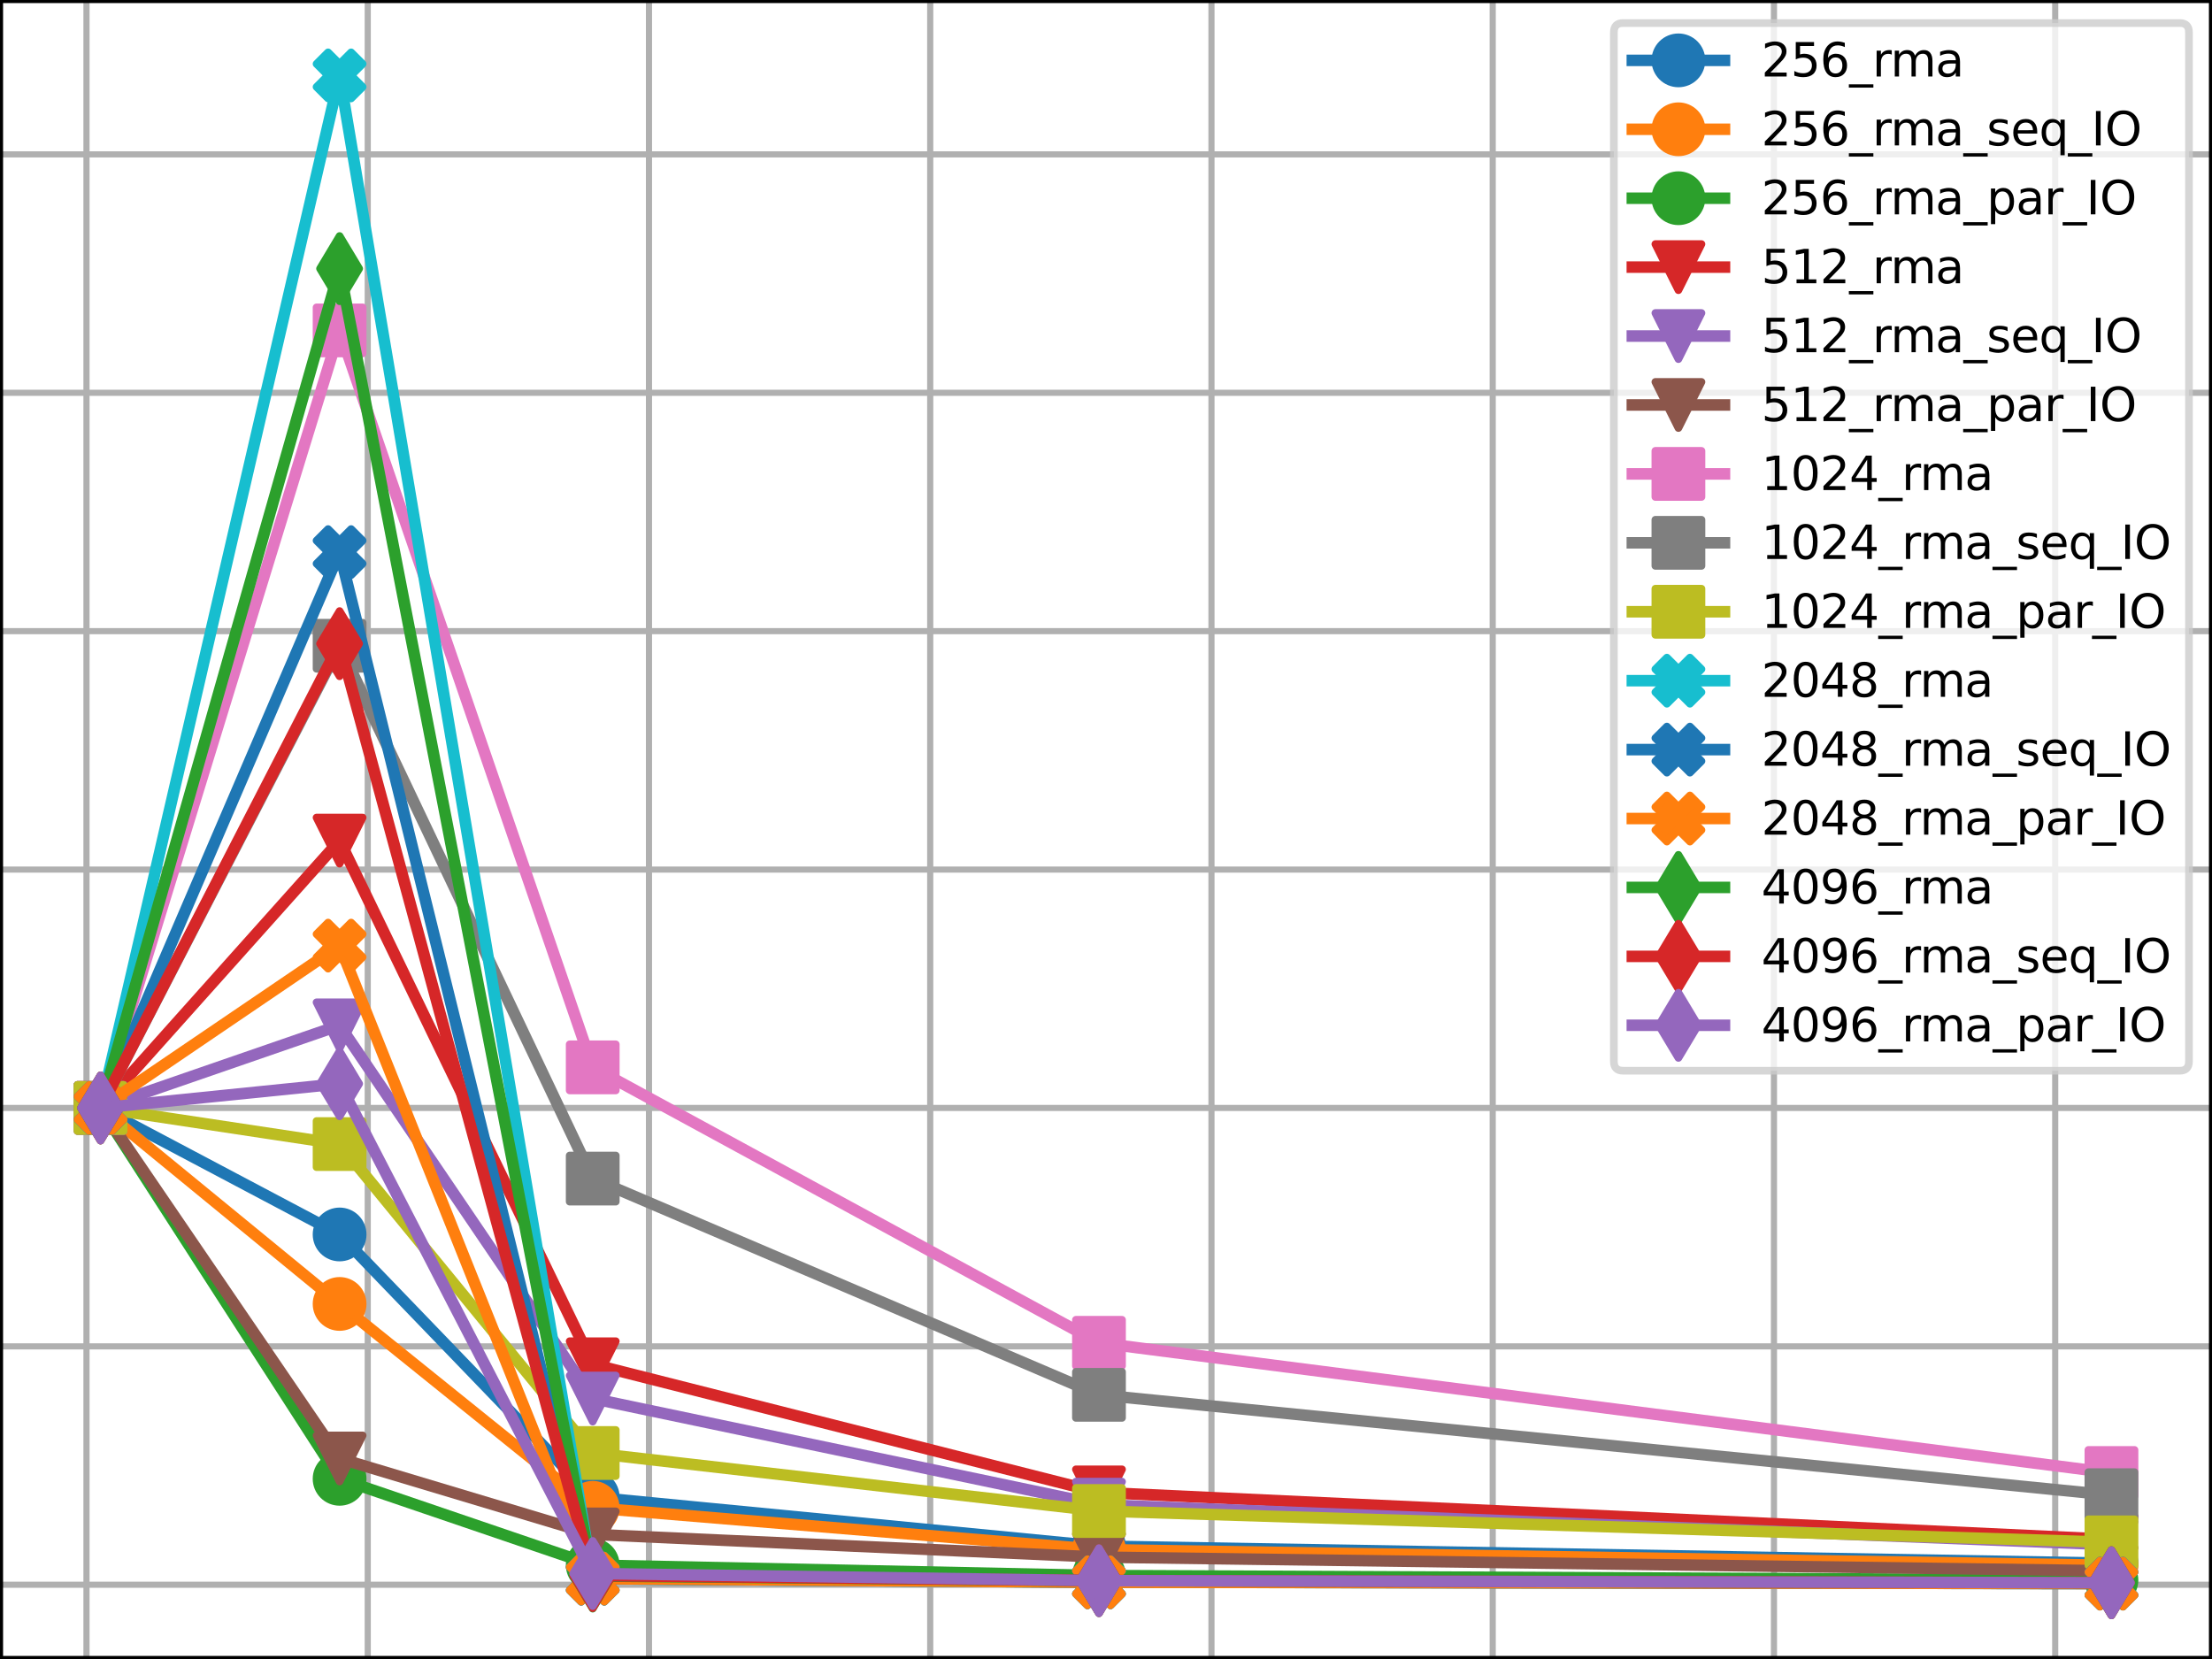<?xml version="1.0" encoding="utf-8" standalone="no"?>
<!DOCTYPE svg PUBLIC "-//W3C//DTD SVG 1.1//EN"
  "http://www.w3.org/Graphics/SVG/1.1/DTD/svg11.dtd">
<svg xmlns:xlink="http://www.w3.org/1999/xlink" width="288pt" height="216pt" viewBox="0 0 288 216" xmlns="http://www.w3.org/2000/svg" version="1.1">
 <defs>
  <style type="text/css">*{stroke-linejoin: round; stroke-linecap: butt}</style>
 </defs>
 <g id="figure_1">
  <g id="patch_1">
   <path d="M 0 216 
L 288 216 
L 288 0 
L 0 0 
z
" style="fill: #ffffff"/>
  </g>
  <g id="axes_1">
   <g id="patch_2">
    <path d="M 0 216 
L 288 216 
L 288 0 
L 0 0 
z
" style="fill: #ffffff"/>
   </g>
   <g id="matplotlib.axis_1">
    <g id="xtick_1">
     <g id="line2d_1">
      <path d="M 11.26 216 
L 11.26 0 
" clip-path="url(#p5929227401)" style="fill: none; stroke: #b0b0b0; stroke-width: 0.8; stroke-linecap: square"/>
     </g>
     <g id="line2d_2">
      <defs>
       <path id="md9689a1e54" d="M 0 0 
L 0 3.5 
" style="stroke: #000000; stroke-width: 0.8"/>
      </defs>
      <g>
       <use xlink:href="#md9689a1e54" x="11.26" y="216" style="stroke: #000000; stroke-width: 0.8"/>
      </g>
     </g>
     <g id="text_1">
      <!-- 0 -->
      <g transform="translate(8.079 230.598)scale(0.1 -0.1)">
       <defs>
        <path id="DejaVuSans-30" d="M 2034 4250 
Q 1547 4250 1301 3770 
Q 1056 3291 1056 2328 
Q 1056 1369 1301 889 
Q 1547 409 2034 409 
Q 2525 409 2770 889 
Q 3016 1369 3016 2328 
Q 3016 3291 2770 3770 
Q 2525 4250 2034 4250 
z
M 2034 4750 
Q 2819 4750 3233 4129 
Q 3647 3509 3647 2328 
Q 3647 1150 3233 529 
Q 2819 -91 2034 -91 
Q 1250 -91 836 529 
Q 422 1150 422 2328 
Q 422 3509 836 4129 
Q 1250 4750 2034 4750 
z
" transform="scale(0.016)"/>
       </defs>
       <use xlink:href="#DejaVuSans-30"/>
      </g>
     </g>
    </g>
    <g id="xtick_2">
     <g id="line2d_3">
      <path d="M 47.878 216 
L 47.878 0 
" clip-path="url(#p5929227401)" style="fill: none; stroke: #b0b0b0; stroke-width: 0.8; stroke-linecap: square"/>
     </g>
     <g id="line2d_4">
      <g>
       <use xlink:href="#md9689a1e54" x="47.878" y="216" style="stroke: #000000; stroke-width: 0.8"/>
      </g>
     </g>
     <g id="text_2">
      <!-- 20 -->
      <g transform="translate(41.515 230.598)scale(0.1 -0.1)">
       <defs>
        <path id="DejaVuSans-32" d="M 1228 531 
L 3431 531 
L 3431 0 
L 469 0 
L 469 531 
Q 828 903 1448 1529 
Q 2069 2156 2228 2338 
Q 2531 2678 2651 2914 
Q 2772 3150 2772 3378 
Q 2772 3750 2511 3984 
Q 2250 4219 1831 4219 
Q 1534 4219 1204 4116 
Q 875 4013 500 3803 
L 500 4441 
Q 881 4594 1212 4672 
Q 1544 4750 1819 4750 
Q 2544 4750 2975 4387 
Q 3406 4025 3406 3419 
Q 3406 3131 3298 2873 
Q 3191 2616 2906 2266 
Q 2828 2175 2409 1742 
Q 1991 1309 1228 531 
z
" transform="scale(0.016)"/>
       </defs>
       <use xlink:href="#DejaVuSans-32"/>
       <use xlink:href="#DejaVuSans-30" x="63.623"/>
      </g>
     </g>
    </g>
    <g id="xtick_3">
     <g id="line2d_5">
      <path d="M 84.496 216 
L 84.496 0 
" clip-path="url(#p5929227401)" style="fill: none; stroke: #b0b0b0; stroke-width: 0.8; stroke-linecap: square"/>
     </g>
     <g id="line2d_6">
      <g>
       <use xlink:href="#md9689a1e54" x="84.496" y="216" style="stroke: #000000; stroke-width: 0.8"/>
      </g>
     </g>
     <g id="text_3">
      <!-- 40 -->
      <g transform="translate(78.133 230.598)scale(0.1 -0.1)">
       <defs>
        <path id="DejaVuSans-34" d="M 2419 4116 
L 825 1625 
L 2419 1625 
L 2419 4116 
z
M 2253 4666 
L 3047 4666 
L 3047 1625 
L 3713 1625 
L 3713 1100 
L 3047 1100 
L 3047 0 
L 2419 0 
L 2419 1100 
L 313 1100 
L 313 1709 
L 2253 4666 
z
" transform="scale(0.016)"/>
       </defs>
       <use xlink:href="#DejaVuSans-34"/>
       <use xlink:href="#DejaVuSans-30" x="63.623"/>
      </g>
     </g>
    </g>
    <g id="xtick_4">
     <g id="line2d_7">
      <path d="M 121.114 216 
L 121.114 0 
" clip-path="url(#p5929227401)" style="fill: none; stroke: #b0b0b0; stroke-width: 0.8; stroke-linecap: square"/>
     </g>
     <g id="line2d_8">
      <g>
       <use xlink:href="#md9689a1e54" x="121.114" y="216" style="stroke: #000000; stroke-width: 0.8"/>
      </g>
     </g>
     <g id="text_4">
      <!-- 60 -->
      <g transform="translate(114.751 230.598)scale(0.1 -0.1)">
       <defs>
        <path id="DejaVuSans-36" d="M 2113 2584 
Q 1688 2584 1439 2293 
Q 1191 2003 1191 1497 
Q 1191 994 1439 701 
Q 1688 409 2113 409 
Q 2538 409 2786 701 
Q 3034 994 3034 1497 
Q 3034 2003 2786 2293 
Q 2538 2584 2113 2584 
z
M 3366 4563 
L 3366 3988 
Q 3128 4100 2886 4159 
Q 2644 4219 2406 4219 
Q 1781 4219 1451 3797 
Q 1122 3375 1075 2522 
Q 1259 2794 1537 2939 
Q 1816 3084 2150 3084 
Q 2853 3084 3261 2657 
Q 3669 2231 3669 1497 
Q 3669 778 3244 343 
Q 2819 -91 2113 -91 
Q 1303 -91 875 529 
Q 447 1150 447 2328 
Q 447 3434 972 4092 
Q 1497 4750 2381 4750 
Q 2619 4750 2861 4703 
Q 3103 4656 3366 4563 
z
" transform="scale(0.016)"/>
       </defs>
       <use xlink:href="#DejaVuSans-36"/>
       <use xlink:href="#DejaVuSans-30" x="63.623"/>
      </g>
     </g>
    </g>
    <g id="xtick_5">
     <g id="line2d_9">
      <path d="M 157.732 216 
L 157.732 0 
" clip-path="url(#p5929227401)" style="fill: none; stroke: #b0b0b0; stroke-width: 0.8; stroke-linecap: square"/>
     </g>
     <g id="line2d_10">
      <g>
       <use xlink:href="#md9689a1e54" x="157.732" y="216" style="stroke: #000000; stroke-width: 0.8"/>
      </g>
     </g>
     <g id="text_5">
      <!-- 80 -->
      <g transform="translate(151.369 230.598)scale(0.1 -0.1)">
       <defs>
        <path id="DejaVuSans-38" d="M 2034 2216 
Q 1584 2216 1326 1975 
Q 1069 1734 1069 1313 
Q 1069 891 1326 650 
Q 1584 409 2034 409 
Q 2484 409 2743 651 
Q 3003 894 3003 1313 
Q 3003 1734 2745 1975 
Q 2488 2216 2034 2216 
z
M 1403 2484 
Q 997 2584 770 2862 
Q 544 3141 544 3541 
Q 544 4100 942 4425 
Q 1341 4750 2034 4750 
Q 2731 4750 3128 4425 
Q 3525 4100 3525 3541 
Q 3525 3141 3298 2862 
Q 3072 2584 2669 2484 
Q 3125 2378 3379 2068 
Q 3634 1759 3634 1313 
Q 3634 634 3220 271 
Q 2806 -91 2034 -91 
Q 1263 -91 848 271 
Q 434 634 434 1313 
Q 434 1759 690 2068 
Q 947 2378 1403 2484 
z
M 1172 3481 
Q 1172 3119 1398 2916 
Q 1625 2713 2034 2713 
Q 2441 2713 2670 2916 
Q 2900 3119 2900 3481 
Q 2900 3844 2670 4047 
Q 2441 4250 2034 4250 
Q 1625 4250 1398 4047 
Q 1172 3844 1172 3481 
z
" transform="scale(0.016)"/>
       </defs>
       <use xlink:href="#DejaVuSans-38"/>
       <use xlink:href="#DejaVuSans-30" x="63.623"/>
      </g>
     </g>
    </g>
    <g id="xtick_6">
     <g id="line2d_11">
      <path d="M 194.35 216 
L 194.35 0 
" clip-path="url(#p5929227401)" style="fill: none; stroke: #b0b0b0; stroke-width: 0.8; stroke-linecap: square"/>
     </g>
     <g id="line2d_12">
      <g>
       <use xlink:href="#md9689a1e54" x="194.35" y="216" style="stroke: #000000; stroke-width: 0.8"/>
      </g>
     </g>
     <g id="text_6">
      <!-- 100 -->
      <g transform="translate(184.806 230.598)scale(0.1 -0.1)">
       <defs>
        <path id="DejaVuSans-31" d="M 794 531 
L 1825 531 
L 1825 4091 
L 703 3866 
L 703 4441 
L 1819 4666 
L 2450 4666 
L 2450 531 
L 3481 531 
L 3481 0 
L 794 0 
L 794 531 
z
" transform="scale(0.016)"/>
       </defs>
       <use xlink:href="#DejaVuSans-31"/>
       <use xlink:href="#DejaVuSans-30" x="63.623"/>
       <use xlink:href="#DejaVuSans-30" x="127.246"/>
      </g>
     </g>
    </g>
    <g id="xtick_7">
     <g id="line2d_13">
      <path d="M 230.968 216 
L 230.968 0 
" clip-path="url(#p5929227401)" style="fill: none; stroke: #b0b0b0; stroke-width: 0.8; stroke-linecap: square"/>
     </g>
     <g id="line2d_14">
      <g>
       <use xlink:href="#md9689a1e54" x="230.968" y="216" style="stroke: #000000; stroke-width: 0.8"/>
      </g>
     </g>
     <g id="text_7">
      <!-- 120 -->
      <g transform="translate(221.424 230.598)scale(0.1 -0.1)">
       <use xlink:href="#DejaVuSans-31"/>
       <use xlink:href="#DejaVuSans-32" x="63.623"/>
       <use xlink:href="#DejaVuSans-30" x="127.246"/>
      </g>
     </g>
    </g>
    <g id="xtick_8">
     <g id="line2d_15">
      <path d="M 267.586 216 
L 267.586 0 
" clip-path="url(#p5929227401)" style="fill: none; stroke: #b0b0b0; stroke-width: 0.8; stroke-linecap: square"/>
     </g>
     <g id="line2d_16">
      <g>
       <use xlink:href="#md9689a1e54" x="267.586" y="216" style="stroke: #000000; stroke-width: 0.8"/>
      </g>
     </g>
     <g id="text_8">
      <!-- 140 -->
      <g transform="translate(258.042 230.598)scale(0.1 -0.1)">
       <use xlink:href="#DejaVuSans-31"/>
       <use xlink:href="#DejaVuSans-34" x="63.623"/>
       <use xlink:href="#DejaVuSans-30" x="127.246"/>
      </g>
     </g>
    </g>
    <g id="text_9">
     <!-- Number of cores -->
     <g transform="translate(102.484 244.277)scale(0.1 -0.1)">
      <defs>
       <path id="DejaVuSans-4e" d="M 628 4666 
L 1478 4666 
L 3547 763 
L 3547 4666 
L 4159 4666 
L 4159 0 
L 3309 0 
L 1241 3903 
L 1241 0 
L 628 0 
L 628 4666 
z
" transform="scale(0.016)"/>
       <path id="DejaVuSans-75" d="M 544 1381 
L 544 3500 
L 1119 3500 
L 1119 1403 
Q 1119 906 1312 657 
Q 1506 409 1894 409 
Q 2359 409 2629 706 
Q 2900 1003 2900 1516 
L 2900 3500 
L 3475 3500 
L 3475 0 
L 2900 0 
L 2900 538 
Q 2691 219 2414 64 
Q 2138 -91 1772 -91 
Q 1169 -91 856 284 
Q 544 659 544 1381 
z
M 1991 3584 
L 1991 3584 
z
" transform="scale(0.016)"/>
       <path id="DejaVuSans-6d" d="M 3328 2828 
Q 3544 3216 3844 3400 
Q 4144 3584 4550 3584 
Q 5097 3584 5394 3201 
Q 5691 2819 5691 2113 
L 5691 0 
L 5113 0 
L 5113 2094 
Q 5113 2597 4934 2840 
Q 4756 3084 4391 3084 
Q 3944 3084 3684 2787 
Q 3425 2491 3425 1978 
L 3425 0 
L 2847 0 
L 2847 2094 
Q 2847 2600 2669 2842 
Q 2491 3084 2119 3084 
Q 1678 3084 1418 2786 
Q 1159 2488 1159 1978 
L 1159 0 
L 581 0 
L 581 3500 
L 1159 3500 
L 1159 2956 
Q 1356 3278 1631 3431 
Q 1906 3584 2284 3584 
Q 2666 3584 2933 3390 
Q 3200 3197 3328 2828 
z
" transform="scale(0.016)"/>
       <path id="DejaVuSans-62" d="M 3116 1747 
Q 3116 2381 2855 2742 
Q 2594 3103 2138 3103 
Q 1681 3103 1420 2742 
Q 1159 2381 1159 1747 
Q 1159 1113 1420 752 
Q 1681 391 2138 391 
Q 2594 391 2855 752 
Q 3116 1113 3116 1747 
z
M 1159 2969 
Q 1341 3281 1617 3432 
Q 1894 3584 2278 3584 
Q 2916 3584 3314 3078 
Q 3713 2572 3713 1747 
Q 3713 922 3314 415 
Q 2916 -91 2278 -91 
Q 1894 -91 1617 61 
Q 1341 213 1159 525 
L 1159 0 
L 581 0 
L 581 4863 
L 1159 4863 
L 1159 2969 
z
" transform="scale(0.016)"/>
       <path id="DejaVuSans-65" d="M 3597 1894 
L 3597 1613 
L 953 1613 
Q 991 1019 1311 708 
Q 1631 397 2203 397 
Q 2534 397 2845 478 
Q 3156 559 3463 722 
L 3463 178 
Q 3153 47 2828 -22 
Q 2503 -91 2169 -91 
Q 1331 -91 842 396 
Q 353 884 353 1716 
Q 353 2575 817 3079 
Q 1281 3584 2069 3584 
Q 2775 3584 3186 3129 
Q 3597 2675 3597 1894 
z
M 3022 2063 
Q 3016 2534 2758 2815 
Q 2500 3097 2075 3097 
Q 1594 3097 1305 2825 
Q 1016 2553 972 2059 
L 3022 2063 
z
" transform="scale(0.016)"/>
       <path id="DejaVuSans-72" d="M 2631 2963 
Q 2534 3019 2420 3045 
Q 2306 3072 2169 3072 
Q 1681 3072 1420 2755 
Q 1159 2438 1159 1844 
L 1159 0 
L 581 0 
L 581 3500 
L 1159 3500 
L 1159 2956 
Q 1341 3275 1631 3429 
Q 1922 3584 2338 3584 
Q 2397 3584 2469 3576 
Q 2541 3569 2628 3553 
L 2631 2963 
z
" transform="scale(0.016)"/>
       <path id="DejaVuSans-20" transform="scale(0.016)"/>
       <path id="DejaVuSans-6f" d="M 1959 3097 
Q 1497 3097 1228 2736 
Q 959 2375 959 1747 
Q 959 1119 1226 758 
Q 1494 397 1959 397 
Q 2419 397 2687 759 
Q 2956 1122 2956 1747 
Q 2956 2369 2687 2733 
Q 2419 3097 1959 3097 
z
M 1959 3584 
Q 2709 3584 3137 3096 
Q 3566 2609 3566 1747 
Q 3566 888 3137 398 
Q 2709 -91 1959 -91 
Q 1206 -91 779 398 
Q 353 888 353 1747 
Q 353 2609 779 3096 
Q 1206 3584 1959 3584 
z
" transform="scale(0.016)"/>
       <path id="DejaVuSans-66" d="M 2375 4863 
L 2375 4384 
L 1825 4384 
Q 1516 4384 1395 4259 
Q 1275 4134 1275 3809 
L 1275 3500 
L 2222 3500 
L 2222 3053 
L 1275 3053 
L 1275 0 
L 697 0 
L 697 3053 
L 147 3053 
L 147 3500 
L 697 3500 
L 697 3744 
Q 697 4328 969 4595 
Q 1241 4863 1831 4863 
L 2375 4863 
z
" transform="scale(0.016)"/>
       <path id="DejaVuSans-63" d="M 3122 3366 
L 3122 2828 
Q 2878 2963 2633 3030 
Q 2388 3097 2138 3097 
Q 1578 3097 1268 2742 
Q 959 2388 959 1747 
Q 959 1106 1268 751 
Q 1578 397 2138 397 
Q 2388 397 2633 464 
Q 2878 531 3122 666 
L 3122 134 
Q 2881 22 2623 -34 
Q 2366 -91 2075 -91 
Q 1284 -91 818 406 
Q 353 903 353 1747 
Q 353 2603 823 3093 
Q 1294 3584 2113 3584 
Q 2378 3584 2631 3529 
Q 2884 3475 3122 3366 
z
" transform="scale(0.016)"/>
       <path id="DejaVuSans-73" d="M 2834 3397 
L 2834 2853 
Q 2591 2978 2328 3040 
Q 2066 3103 1784 3103 
Q 1356 3103 1142 2972 
Q 928 2841 928 2578 
Q 928 2378 1081 2264 
Q 1234 2150 1697 2047 
L 1894 2003 
Q 2506 1872 2764 1633 
Q 3022 1394 3022 966 
Q 3022 478 2636 193 
Q 2250 -91 1575 -91 
Q 1294 -91 989 -36 
Q 684 19 347 128 
L 347 722 
Q 666 556 975 473 
Q 1284 391 1588 391 
Q 1994 391 2212 530 
Q 2431 669 2431 922 
Q 2431 1156 2273 1281 
Q 2116 1406 1581 1522 
L 1381 1569 
Q 847 1681 609 1914 
Q 372 2147 372 2553 
Q 372 3047 722 3315 
Q 1072 3584 1716 3584 
Q 2034 3584 2315 3537 
Q 2597 3491 2834 3397 
z
" transform="scale(0.016)"/>
      </defs>
      <use xlink:href="#DejaVuSans-4e"/>
      <use xlink:href="#DejaVuSans-75" x="74.805"/>
      <use xlink:href="#DejaVuSans-6d" x="138.184"/>
      <use xlink:href="#DejaVuSans-62" x="235.596"/>
      <use xlink:href="#DejaVuSans-65" x="299.072"/>
      <use xlink:href="#DejaVuSans-72" x="360.596"/>
      <use xlink:href="#DejaVuSans-20" x="401.709"/>
      <use xlink:href="#DejaVuSans-6f" x="433.496"/>
      <use xlink:href="#DejaVuSans-66" x="494.678"/>
      <use xlink:href="#DejaVuSans-20" x="529.883"/>
      <use xlink:href="#DejaVuSans-63" x="561.67"/>
      <use xlink:href="#DejaVuSans-6f" x="616.65"/>
      <use xlink:href="#DejaVuSans-72" x="677.832"/>
      <use xlink:href="#DejaVuSans-65" x="716.695"/>
      <use xlink:href="#DejaVuSans-73" x="778.219"/>
     </g>
    </g>
   </g>
   <g id="matplotlib.axis_2">
    <g id="ytick_1">
     <g id="line2d_17">
      <path d="M 0 206.334 
L 288 206.334 
" clip-path="url(#p5929227401)" style="fill: none; stroke: #b0b0b0; stroke-width: 0.8; stroke-linecap: square"/>
     </g>
     <g id="line2d_18">
      <defs>
       <path id="mf91333229d" d="M 0 0 
L -3.5 0 
" style="stroke: #000000; stroke-width: 0.8"/>
      </defs>
      <g>
       <use xlink:href="#mf91333229d" x="0" y="206.334" style="stroke: #000000; stroke-width: 0.8"/>
      </g>
     </g>
     <g id="text_10">
      <!-- 0 -->
      <g transform="translate(-13.363 210.133)scale(0.1 -0.1)">
       <use xlink:href="#DejaVuSans-30"/>
      </g>
     </g>
    </g>
    <g id="ytick_2">
     <g id="line2d_19">
      <path d="M 0 175.295 
L 288 175.295 
" clip-path="url(#p5929227401)" style="fill: none; stroke: #b0b0b0; stroke-width: 0.8; stroke-linecap: square"/>
     </g>
     <g id="line2d_20">
      <g>
       <use xlink:href="#mf91333229d" x="0" y="175.295" style="stroke: #000000; stroke-width: 0.8"/>
      </g>
     </g>
     <g id="text_11">
      <!-- 50 -->
      <g transform="translate(-19.725 179.094)scale(0.1 -0.1)">
       <defs>
        <path id="DejaVuSans-35" d="M 691 4666 
L 3169 4666 
L 3169 4134 
L 1269 4134 
L 1269 2991 
Q 1406 3038 1543 3061 
Q 1681 3084 1819 3084 
Q 2600 3084 3056 2656 
Q 3513 2228 3513 1497 
Q 3513 744 3044 326 
Q 2575 -91 1722 -91 
Q 1428 -91 1123 -41 
Q 819 9 494 109 
L 494 744 
Q 775 591 1075 516 
Q 1375 441 1709 441 
Q 2250 441 2565 725 
Q 2881 1009 2881 1497 
Q 2881 1984 2565 2268 
Q 2250 2553 1709 2553 
Q 1456 2553 1204 2497 
Q 953 2441 691 2322 
L 691 4666 
z
" transform="scale(0.016)"/>
       </defs>
       <use xlink:href="#DejaVuSans-35"/>
       <use xlink:href="#DejaVuSans-30" x="63.623"/>
      </g>
     </g>
    </g>
    <g id="ytick_3">
     <g id="line2d_21">
      <path d="M 0 144.256 
L 288 144.256 
" clip-path="url(#p5929227401)" style="fill: none; stroke: #b0b0b0; stroke-width: 0.8; stroke-linecap: square"/>
     </g>
     <g id="line2d_22">
      <g>
       <use xlink:href="#mf91333229d" x="0" y="144.256" style="stroke: #000000; stroke-width: 0.8"/>
      </g>
     </g>
     <g id="text_12">
      <!-- 100 -->
      <g transform="translate(-26.087 148.055)scale(0.1 -0.1)">
       <use xlink:href="#DejaVuSans-31"/>
       <use xlink:href="#DejaVuSans-30" x="63.623"/>
       <use xlink:href="#DejaVuSans-30" x="127.246"/>
      </g>
     </g>
    </g>
    <g id="ytick_4">
     <g id="line2d_23">
      <path d="M 0 113.217 
L 288 113.217 
" clip-path="url(#p5929227401)" style="fill: none; stroke: #b0b0b0; stroke-width: 0.8; stroke-linecap: square"/>
     </g>
     <g id="line2d_24">
      <g>
       <use xlink:href="#mf91333229d" x="0" y="113.217" style="stroke: #000000; stroke-width: 0.8"/>
      </g>
     </g>
     <g id="text_13">
      <!-- 150 -->
      <g transform="translate(-26.087 117.017)scale(0.1 -0.1)">
       <use xlink:href="#DejaVuSans-31"/>
       <use xlink:href="#DejaVuSans-35" x="63.623"/>
       <use xlink:href="#DejaVuSans-30" x="127.246"/>
      </g>
     </g>
    </g>
    <g id="ytick_5">
     <g id="line2d_25">
      <path d="M 0 82.179 
L 288 82.179 
" clip-path="url(#p5929227401)" style="fill: none; stroke: #b0b0b0; stroke-width: 0.8; stroke-linecap: square"/>
     </g>
     <g id="line2d_26">
      <g>
       <use xlink:href="#mf91333229d" x="0" y="82.179" style="stroke: #000000; stroke-width: 0.8"/>
      </g>
     </g>
     <g id="text_14">
      <!-- 200 -->
      <g transform="translate(-26.087 85.978)scale(0.1 -0.1)">
       <use xlink:href="#DejaVuSans-32"/>
       <use xlink:href="#DejaVuSans-30" x="63.623"/>
       <use xlink:href="#DejaVuSans-30" x="127.246"/>
      </g>
     </g>
    </g>
    <g id="ytick_6">
     <g id="line2d_27">
      <path d="M 0 51.14 
L 288 51.14 
" clip-path="url(#p5929227401)" style="fill: none; stroke: #b0b0b0; stroke-width: 0.8; stroke-linecap: square"/>
     </g>
     <g id="line2d_28">
      <g>
       <use xlink:href="#mf91333229d" x="0" y="51.14" style="stroke: #000000; stroke-width: 0.8"/>
      </g>
     </g>
     <g id="text_15">
      <!-- 250 -->
      <g transform="translate(-26.087 54.939)scale(0.1 -0.1)">
       <use xlink:href="#DejaVuSans-32"/>
       <use xlink:href="#DejaVuSans-35" x="63.623"/>
       <use xlink:href="#DejaVuSans-30" x="127.246"/>
      </g>
     </g>
    </g>
    <g id="ytick_7">
     <g id="line2d_29">
      <path d="M 0 20.101 
L 288 20.101 
" clip-path="url(#p5929227401)" style="fill: none; stroke: #b0b0b0; stroke-width: 0.8; stroke-linecap: square"/>
     </g>
     <g id="line2d_30">
      <g>
       <use xlink:href="#mf91333229d" x="0" y="20.101" style="stroke: #000000; stroke-width: 0.8"/>
      </g>
     </g>
     <g id="text_16">
      <!-- 300 -->
      <g transform="translate(-26.087 23.9)scale(0.1 -0.1)">
       <defs>
        <path id="DejaVuSans-33" d="M 2597 2516 
Q 3050 2419 3304 2112 
Q 3559 1806 3559 1356 
Q 3559 666 3084 287 
Q 2609 -91 1734 -91 
Q 1441 -91 1130 -33 
Q 819 25 488 141 
L 488 750 
Q 750 597 1062 519 
Q 1375 441 1716 441 
Q 2309 441 2620 675 
Q 2931 909 2931 1356 
Q 2931 1769 2642 2001 
Q 2353 2234 1838 2234 
L 1294 2234 
L 1294 2753 
L 1863 2753 
Q 2328 2753 2575 2939 
Q 2822 3125 2822 3475 
Q 2822 3834 2567 4026 
Q 2313 4219 1838 4219 
Q 1578 4219 1281 4162 
Q 984 4106 628 3988 
L 628 4550 
Q 988 4650 1302 4700 
Q 1616 4750 1894 4750 
Q 2613 4750 3031 4423 
Q 3450 4097 3450 3541 
Q 3450 3153 3228 2886 
Q 3006 2619 2597 2516 
z
" transform="scale(0.016)"/>
       </defs>
       <use xlink:href="#DejaVuSans-33"/>
       <use xlink:href="#DejaVuSans-30" x="63.623"/>
       <use xlink:href="#DejaVuSans-30" x="127.246"/>
      </g>
     </g>
    </g>
    <g id="text_17">
     <!-- Efficiency [%] -->
     <g transform="translate(-32.167 142.402)rotate(-90)scale(0.1 -0.1)">
      <defs>
       <path id="DejaVuSans-45" d="M 628 4666 
L 3578 4666 
L 3578 4134 
L 1259 4134 
L 1259 2753 
L 3481 2753 
L 3481 2222 
L 1259 2222 
L 1259 531 
L 3634 531 
L 3634 0 
L 628 0 
L 628 4666 
z
" transform="scale(0.016)"/>
       <path id="DejaVuSans-69" d="M 603 3500 
L 1178 3500 
L 1178 0 
L 603 0 
L 603 3500 
z
M 603 4863 
L 1178 4863 
L 1178 4134 
L 603 4134 
L 603 4863 
z
" transform="scale(0.016)"/>
       <path id="DejaVuSans-6e" d="M 3513 2113 
L 3513 0 
L 2938 0 
L 2938 2094 
Q 2938 2591 2744 2837 
Q 2550 3084 2163 3084 
Q 1697 3084 1428 2787 
Q 1159 2491 1159 1978 
L 1159 0 
L 581 0 
L 581 3500 
L 1159 3500 
L 1159 2956 
Q 1366 3272 1645 3428 
Q 1925 3584 2291 3584 
Q 2894 3584 3203 3211 
Q 3513 2838 3513 2113 
z
" transform="scale(0.016)"/>
       <path id="DejaVuSans-79" d="M 2059 -325 
Q 1816 -950 1584 -1140 
Q 1353 -1331 966 -1331 
L 506 -1331 
L 506 -850 
L 844 -850 
Q 1081 -850 1212 -737 
Q 1344 -625 1503 -206 
L 1606 56 
L 191 3500 
L 800 3500 
L 1894 763 
L 2988 3500 
L 3597 3500 
L 2059 -325 
z
" transform="scale(0.016)"/>
       <path id="DejaVuSans-5b" d="M 550 4863 
L 1875 4863 
L 1875 4416 
L 1125 4416 
L 1125 -397 
L 1875 -397 
L 1875 -844 
L 550 -844 
L 550 4863 
z
" transform="scale(0.016)"/>
       <path id="DejaVuSans-25" d="M 4653 2053 
Q 4381 2053 4226 1822 
Q 4072 1591 4072 1178 
Q 4072 772 4226 539 
Q 4381 306 4653 306 
Q 4919 306 5073 539 
Q 5228 772 5228 1178 
Q 5228 1588 5073 1820 
Q 4919 2053 4653 2053 
z
M 4653 2450 
Q 5147 2450 5437 2106 
Q 5728 1763 5728 1178 
Q 5728 594 5436 251 
Q 5144 -91 4653 -91 
Q 4153 -91 3862 251 
Q 3572 594 3572 1178 
Q 3572 1766 3864 2108 
Q 4156 2450 4653 2450 
z
M 1428 4353 
Q 1159 4353 1004 4120 
Q 850 3888 850 3481 
Q 850 3069 1003 2837 
Q 1156 2606 1428 2606 
Q 1700 2606 1854 2837 
Q 2009 3069 2009 3481 
Q 2009 3884 1853 4118 
Q 1697 4353 1428 4353 
z
M 4250 4750 
L 4750 4750 
L 1831 -91 
L 1331 -91 
L 4250 4750 
z
M 1428 4750 
Q 1922 4750 2215 4408 
Q 2509 4066 2509 3481 
Q 2509 2891 2217 2550 
Q 1925 2209 1428 2209 
Q 931 2209 642 2551 
Q 353 2894 353 3481 
Q 353 4063 643 4406 
Q 934 4750 1428 4750 
z
" transform="scale(0.016)"/>
       <path id="DejaVuSans-5d" d="M 1947 4863 
L 1947 -844 
L 622 -844 
L 622 -397 
L 1369 -397 
L 1369 4416 
L 622 4416 
L 622 4863 
L 1947 4863 
z
" transform="scale(0.016)"/>
      </defs>
      <use xlink:href="#DejaVuSans-45"/>
      <use xlink:href="#DejaVuSans-66" x="63.184"/>
      <use xlink:href="#DejaVuSans-66" x="98.389"/>
      <use xlink:href="#DejaVuSans-69" x="133.594"/>
      <use xlink:href="#DejaVuSans-63" x="161.377"/>
      <use xlink:href="#DejaVuSans-69" x="216.357"/>
      <use xlink:href="#DejaVuSans-65" x="244.141"/>
      <use xlink:href="#DejaVuSans-6e" x="305.664"/>
      <use xlink:href="#DejaVuSans-63" x="369.043"/>
      <use xlink:href="#DejaVuSans-79" x="424.023"/>
      <use xlink:href="#DejaVuSans-20" x="483.203"/>
      <use xlink:href="#DejaVuSans-5b" x="514.99"/>
      <use xlink:href="#DejaVuSans-25" x="554.004"/>
      <use xlink:href="#DejaVuSans-5d" x="649.023"/>
     </g>
    </g>
   </g>
   <g id="line2d_31">
    <path d="M 13.091 144.256 
L 44.216 160.725 
L 77.172 194.925 
L 143.085 201.308 
L 274.909 203.529 
" clip-path="url(#p5929227401)" style="fill: none; stroke: #1f77b4; stroke-width: 1.5; stroke-linecap: square"/>
    <defs>
     <path id="m4ec8436528" d="M 0 3 
C 0.796 3 1.559 2.684 2.121 2.121 
C 2.684 1.559 3 0.796 3 0 
C 3 -0.796 2.684 -1.559 2.121 -2.121 
C 1.559 -2.684 0.796 -3 0 -3 
C -0.796 -3 -1.559 -2.684 -2.121 -2.121 
C -2.684 -1.559 -3 -0.796 -3 0 
C -3 0.796 -2.684 1.559 -2.121 2.121 
C -1.559 2.684 -0.796 3 0 3 
z
" style="stroke: #1f77b4"/>
    </defs>
    <g clip-path="url(#p5929227401)">
     <use xlink:href="#m4ec8436528" x="13.091" y="144.256" style="fill: #1f77b4; stroke: #1f77b4"/>
     <use xlink:href="#m4ec8436528" x="44.216" y="160.725" style="fill: #1f77b4; stroke: #1f77b4"/>
     <use xlink:href="#m4ec8436528" x="77.172" y="194.925" style="fill: #1f77b4; stroke: #1f77b4"/>
     <use xlink:href="#m4ec8436528" x="143.085" y="201.308" style="fill: #1f77b4; stroke: #1f77b4"/>
     <use xlink:href="#m4ec8436528" x="274.909" y="203.529" style="fill: #1f77b4; stroke: #1f77b4"/>
    </g>
   </g>
   <g id="line2d_32">
    <path d="M 13.091 144.256 
L 44.216 169.771 
L 77.172 196.313 
L 143.085 201.763 
L 274.909 203.8 
" clip-path="url(#p5929227401)" style="fill: none; stroke: #ff7f0e; stroke-width: 1.5; stroke-linecap: square"/>
    <defs>
     <path id="m09b37b9b2d" d="M 0 3 
C 0.796 3 1.559 2.684 2.121 2.121 
C 2.684 1.559 3 0.796 3 0 
C 3 -0.796 2.684 -1.559 2.121 -2.121 
C 1.559 -2.684 0.796 -3 0 -3 
C -0.796 -3 -1.559 -2.684 -2.121 -2.121 
C -2.684 -1.559 -3 -0.796 -3 0 
C -3 0.796 -2.684 1.559 -2.121 2.121 
C -1.559 2.684 -0.796 3 0 3 
z
" style="stroke: #ff7f0e"/>
    </defs>
    <g clip-path="url(#p5929227401)">
     <use xlink:href="#m09b37b9b2d" x="13.091" y="144.256" style="fill: #ff7f0e; stroke: #ff7f0e"/>
     <use xlink:href="#m09b37b9b2d" x="44.216" y="169.771" style="fill: #ff7f0e; stroke: #ff7f0e"/>
     <use xlink:href="#m09b37b9b2d" x="77.172" y="196.313" style="fill: #ff7f0e; stroke: #ff7f0e"/>
     <use xlink:href="#m09b37b9b2d" x="143.085" y="201.763" style="fill: #ff7f0e; stroke: #ff7f0e"/>
     <use xlink:href="#m09b37b9b2d" x="274.909" y="203.8" style="fill: #ff7f0e; stroke: #ff7f0e"/>
    </g>
   </g>
   <g id="line2d_33">
    <path d="M 13.091 144.256 
L 44.216 192.54 
L 77.172 203.773 
L 143.085 205.133 
L 274.909 205.732 
" clip-path="url(#p5929227401)" style="fill: none; stroke: #2ca02c; stroke-width: 1.5; stroke-linecap: square"/>
    <defs>
     <path id="m4e63cf640c" d="M 0 3 
C 0.796 3 1.559 2.684 2.121 2.121 
C 2.684 1.559 3 0.796 3 0 
C 3 -0.796 2.684 -1.559 2.121 -2.121 
C 1.559 -2.684 0.796 -3 0 -3 
C -0.796 -3 -1.559 -2.684 -2.121 -2.121 
C -2.684 -1.559 -3 -0.796 -3 0 
C -3 0.796 -2.684 1.559 -2.121 2.121 
C -1.559 2.684 -0.796 3 0 3 
z
" style="stroke: #2ca02c"/>
    </defs>
    <g clip-path="url(#p5929227401)">
     <use xlink:href="#m4e63cf640c" x="13.091" y="144.256" style="fill: #2ca02c; stroke: #2ca02c"/>
     <use xlink:href="#m4e63cf640c" x="44.216" y="192.54" style="fill: #2ca02c; stroke: #2ca02c"/>
     <use xlink:href="#m4e63cf640c" x="77.172" y="203.773" style="fill: #2ca02c; stroke: #2ca02c"/>
     <use xlink:href="#m4e63cf640c" x="143.085" y="205.133" style="fill: #2ca02c; stroke: #2ca02c"/>
     <use xlink:href="#m4e63cf640c" x="274.909" y="205.732" style="fill: #2ca02c; stroke: #2ca02c"/>
    </g>
   </g>
   <g id="line2d_34">
    <path d="M 13.091 144.256 
L 44.216 109.447 
L 77.172 177.626 
L 143.085 194.309 
L 274.909 200.429 
" clip-path="url(#p5929227401)" style="fill: none; stroke: #d62728; stroke-width: 1.5; stroke-linecap: square"/>
    <defs>
     <path id="mae9d10414c" d="M -0 3 
L 3 -3 
L -3 -3 
z
" style="stroke: #d62728; stroke-linejoin: miter"/>
    </defs>
    <g clip-path="url(#p5929227401)">
     <use xlink:href="#mae9d10414c" x="13.091" y="144.256" style="fill: #d62728; stroke: #d62728; stroke-linejoin: miter"/>
     <use xlink:href="#mae9d10414c" x="44.216" y="109.447" style="fill: #d62728; stroke: #d62728; stroke-linejoin: miter"/>
     <use xlink:href="#mae9d10414c" x="77.172" y="177.626" style="fill: #d62728; stroke: #d62728; stroke-linejoin: miter"/>
     <use xlink:href="#mae9d10414c" x="143.085" y="194.309" style="fill: #d62728; stroke: #d62728; stroke-linejoin: miter"/>
     <use xlink:href="#mae9d10414c" x="274.909" y="200.429" style="fill: #d62728; stroke: #d62728; stroke-linejoin: miter"/>
    </g>
   </g>
   <g id="line2d_35">
    <path d="M 13.091 144.256 
L 44.216 133.502 
L 77.172 182.089 
L 143.085 195.907 
L 274.909 201.126 
" clip-path="url(#p5929227401)" style="fill: none; stroke: #9467bd; stroke-width: 1.5; stroke-linecap: square"/>
    <defs>
     <path id="mfbc3717ad3" d="M -0 3 
L 3 -3 
L -3 -3 
z
" style="stroke: #9467bd; stroke-linejoin: miter"/>
    </defs>
    <g clip-path="url(#p5929227401)">
     <use xlink:href="#mfbc3717ad3" x="13.091" y="144.256" style="fill: #9467bd; stroke: #9467bd; stroke-linejoin: miter"/>
     <use xlink:href="#mfbc3717ad3" x="44.216" y="133.502" style="fill: #9467bd; stroke: #9467bd; stroke-linejoin: miter"/>
     <use xlink:href="#mfbc3717ad3" x="77.172" y="182.089" style="fill: #9467bd; stroke: #9467bd; stroke-linejoin: miter"/>
     <use xlink:href="#mfbc3717ad3" x="143.085" y="195.907" style="fill: #9467bd; stroke: #9467bd; stroke-linejoin: miter"/>
     <use xlink:href="#mfbc3717ad3" x="274.909" y="201.126" style="fill: #9467bd; stroke: #9467bd; stroke-linejoin: miter"/>
    </g>
   </g>
   <g id="line2d_36">
    <path d="M 13.091 144.256 
L 44.216 189.891 
L 77.172 199.78 
L 143.085 202.734 
L 274.909 204.521 
" clip-path="url(#p5929227401)" style="fill: none; stroke: #8c564b; stroke-width: 1.5; stroke-linecap: square"/>
    <defs>
     <path id="m8a04263a01" d="M -0 3 
L 3 -3 
L -3 -3 
z
" style="stroke: #8c564b; stroke-linejoin: miter"/>
    </defs>
    <g clip-path="url(#p5929227401)">
     <use xlink:href="#m8a04263a01" x="13.091" y="144.256" style="fill: #8c564b; stroke: #8c564b; stroke-linejoin: miter"/>
     <use xlink:href="#m8a04263a01" x="44.216" y="189.891" style="fill: #8c564b; stroke: #8c564b; stroke-linejoin: miter"/>
     <use xlink:href="#m8a04263a01" x="77.172" y="199.78" style="fill: #8c564b; stroke: #8c564b; stroke-linejoin: miter"/>
     <use xlink:href="#m8a04263a01" x="143.085" y="202.734" style="fill: #8c564b; stroke: #8c564b; stroke-linejoin: miter"/>
     <use xlink:href="#m8a04263a01" x="274.909" y="204.521" style="fill: #8c564b; stroke: #8c564b; stroke-linejoin: miter"/>
    </g>
   </g>
   <g id="line2d_37">
    <path d="M 13.091 144.256 
L 44.216 43.021 
L 77.172 138.971 
L 143.085 174.835 
L 274.909 191.779 
" clip-path="url(#p5929227401)" style="fill: none; stroke: #e377c2; stroke-width: 1.5; stroke-linecap: square"/>
    <defs>
     <path id="m0c49447e09" d="M -3 3 
L 3 3 
L 3 -3 
L -3 -3 
z
" style="stroke: #e377c2; stroke-linejoin: miter"/>
    </defs>
    <g clip-path="url(#p5929227401)">
     <use xlink:href="#m0c49447e09" x="13.091" y="144.256" style="fill: #e377c2; stroke: #e377c2; stroke-linejoin: miter"/>
     <use xlink:href="#m0c49447e09" x="44.216" y="43.021" style="fill: #e377c2; stroke: #e377c2; stroke-linejoin: miter"/>
     <use xlink:href="#m0c49447e09" x="77.172" y="138.971" style="fill: #e377c2; stroke: #e377c2; stroke-linejoin: miter"/>
     <use xlink:href="#m0c49447e09" x="143.085" y="174.835" style="fill: #e377c2; stroke: #e377c2; stroke-linejoin: miter"/>
     <use xlink:href="#m0c49447e09" x="274.909" y="191.779" style="fill: #e377c2; stroke: #e377c2; stroke-linejoin: miter"/>
    </g>
   </g>
   <g id="line2d_38">
    <path d="M 13.091 144.256 
L 44.216 84.075 
L 77.172 153.45 
L 143.085 181.605 
L 274.909 194.673 
" clip-path="url(#p5929227401)" style="fill: none; stroke: #7f7f7f; stroke-width: 1.5; stroke-linecap: square"/>
    <defs>
     <path id="m79a2fef997" d="M -3 3 
L 3 3 
L 3 -3 
L -3 -3 
z
" style="stroke: #7f7f7f; stroke-linejoin: miter"/>
    </defs>
    <g clip-path="url(#p5929227401)">
     <use xlink:href="#m79a2fef997" x="13.091" y="144.256" style="fill: #7f7f7f; stroke: #7f7f7f; stroke-linejoin: miter"/>
     <use xlink:href="#m79a2fef997" x="44.216" y="84.075" style="fill: #7f7f7f; stroke: #7f7f7f; stroke-linejoin: miter"/>
     <use xlink:href="#m79a2fef997" x="77.172" y="153.45" style="fill: #7f7f7f; stroke: #7f7f7f; stroke-linejoin: miter"/>
     <use xlink:href="#m79a2fef997" x="143.085" y="181.605" style="fill: #7f7f7f; stroke: #7f7f7f; stroke-linejoin: miter"/>
     <use xlink:href="#m79a2fef997" x="274.909" y="194.673" style="fill: #7f7f7f; stroke: #7f7f7f; stroke-linejoin: miter"/>
    </g>
   </g>
   <g id="line2d_39">
    <path d="M 13.091 144.256 
L 44.216 148.957 
L 77.172 189.183 
L 143.085 196.73 
L 274.909 200.815 
" clip-path="url(#p5929227401)" style="fill: none; stroke: #bcbd22; stroke-width: 1.5; stroke-linecap: square"/>
    <defs>
     <path id="mfc10cb1d8b" d="M -3 3 
L 3 3 
L 3 -3 
L -3 -3 
z
" style="stroke: #bcbd22; stroke-linejoin: miter"/>
    </defs>
    <g clip-path="url(#p5929227401)">
     <use xlink:href="#mfc10cb1d8b" x="13.091" y="144.256" style="fill: #bcbd22; stroke: #bcbd22; stroke-linejoin: miter"/>
     <use xlink:href="#mfc10cb1d8b" x="44.216" y="148.957" style="fill: #bcbd22; stroke: #bcbd22; stroke-linejoin: miter"/>
     <use xlink:href="#mfc10cb1d8b" x="77.172" y="189.183" style="fill: #bcbd22; stroke: #bcbd22; stroke-linejoin: miter"/>
     <use xlink:href="#mfc10cb1d8b" x="143.085" y="196.73" style="fill: #bcbd22; stroke: #bcbd22; stroke-linejoin: miter"/>
     <use xlink:href="#mfc10cb1d8b" x="274.909" y="200.815" style="fill: #bcbd22; stroke: #bcbd22; stroke-linejoin: miter"/>
    </g>
   </g>
   <g id="line2d_40">
    <path d="M 13.091 144.256 
L 44.216 9.818 
L 77.172 205.545 
L 143.085 206.016 
L 274.909 206.18 
" clip-path="url(#p5929227401)" style="fill: none; stroke: #17becf; stroke-width: 1.5; stroke-linecap: square"/>
    <defs>
     <path id="mc289c12319" d="M -1.5 3 
L 0 1.5 
L 1.5 3 
L 3 1.5 
L 1.5 0 
L 3 -1.5 
L 1.5 -3 
L 0 -1.5 
L -1.5 -3 
L -3 -1.5 
L -1.5 0 
L -3 1.5 
z
" style="stroke: #17becf; stroke-linejoin: miter"/>
    </defs>
    <g clip-path="url(#p5929227401)">
     <use xlink:href="#mc289c12319" x="13.091" y="144.256" style="fill: #17becf; stroke: #17becf; stroke-linejoin: miter"/>
     <use xlink:href="#mc289c12319" x="44.216" y="9.818" style="fill: #17becf; stroke: #17becf; stroke-linejoin: miter"/>
     <use xlink:href="#mc289c12319" x="77.172" y="205.545" style="fill: #17becf; stroke: #17becf; stroke-linejoin: miter"/>
     <use xlink:href="#mc289c12319" x="143.085" y="206.016" style="fill: #17becf; stroke: #17becf; stroke-linejoin: miter"/>
     <use xlink:href="#mc289c12319" x="274.909" y="206.18" style="fill: #17becf; stroke: #17becf; stroke-linejoin: miter"/>
    </g>
   </g>
   <g id="line2d_41">
    <path d="M 13.091 144.256 
L 44.216 71.885 
L 77.172 205.544 
L 143.085 206.008 
L 274.909 206.18 
" clip-path="url(#p5929227401)" style="fill: none; stroke: #1f77b4; stroke-width: 1.5; stroke-linecap: square"/>
    <defs>
     <path id="mc4da06e5e6" d="M -1.5 3 
L 0 1.5 
L 1.5 3 
L 3 1.5 
L 1.5 0 
L 3 -1.5 
L 1.5 -3 
L 0 -1.5 
L -1.5 -3 
L -3 -1.5 
L -1.5 0 
L -3 1.5 
z
" style="stroke: #1f77b4; stroke-linejoin: miter"/>
    </defs>
    <g clip-path="url(#p5929227401)">
     <use xlink:href="#mc4da06e5e6" x="13.091" y="144.256" style="fill: #1f77b4; stroke: #1f77b4; stroke-linejoin: miter"/>
     <use xlink:href="#mc4da06e5e6" x="44.216" y="71.885" style="fill: #1f77b4; stroke: #1f77b4; stroke-linejoin: miter"/>
     <use xlink:href="#mc4da06e5e6" x="77.172" y="205.544" style="fill: #1f77b4; stroke: #1f77b4; stroke-linejoin: miter"/>
     <use xlink:href="#mc4da06e5e6" x="143.085" y="206.008" style="fill: #1f77b4; stroke: #1f77b4; stroke-linejoin: miter"/>
     <use xlink:href="#mc4da06e5e6" x="274.909" y="206.18" style="fill: #1f77b4; stroke: #1f77b4; stroke-linejoin: miter"/>
    </g>
   </g>
   <g id="line2d_42">
    <path d="M 13.091 144.256 
L 44.216 123.119 
L 77.172 205.538 
L 143.085 206.013 
L 274.909 206.182 
" clip-path="url(#p5929227401)" style="fill: none; stroke: #ff7f0e; stroke-width: 1.5; stroke-linecap: square"/>
    <defs>
     <path id="ma527d56f68" d="M -1.5 3 
L 0 1.5 
L 1.5 3 
L 3 1.5 
L 1.5 0 
L 3 -1.5 
L 1.5 -3 
L 0 -1.5 
L -1.5 -3 
L -3 -1.5 
L -1.5 0 
L -3 1.5 
z
" style="stroke: #ff7f0e; stroke-linejoin: miter"/>
    </defs>
    <g clip-path="url(#p5929227401)">
     <use xlink:href="#ma527d56f68" x="13.091" y="144.256" style="fill: #ff7f0e; stroke: #ff7f0e; stroke-linejoin: miter"/>
     <use xlink:href="#ma527d56f68" x="44.216" y="123.119" style="fill: #ff7f0e; stroke: #ff7f0e; stroke-linejoin: miter"/>
     <use xlink:href="#ma527d56f68" x="77.172" y="205.538" style="fill: #ff7f0e; stroke: #ff7f0e; stroke-linejoin: miter"/>
     <use xlink:href="#ma527d56f68" x="143.085" y="206.013" style="fill: #ff7f0e; stroke: #ff7f0e; stroke-linejoin: miter"/>
     <use xlink:href="#ma527d56f68" x="274.909" y="206.182" style="fill: #ff7f0e; stroke: #ff7f0e; stroke-linejoin: miter"/>
    </g>
   </g>
   <g id="line2d_43">
    <path d="M 13.091 144.256 
L 44.216 34.974 
L 77.172 205.197 
L 143.085 205.795 
L 274.909 206.071 
" clip-path="url(#p5929227401)" style="fill: none; stroke: #2ca02c; stroke-width: 1.5; stroke-linecap: square"/>
    <defs>
     <path id="ma40ef5f38f" d="M -0 4.243 
L 2.546 0 
L 0 -4.243 
L -2.546 -0 
z
" style="stroke: #2ca02c; stroke-linejoin: miter"/>
    </defs>
    <g clip-path="url(#p5929227401)">
     <use xlink:href="#ma40ef5f38f" x="13.091" y="144.256" style="fill: #2ca02c; stroke: #2ca02c; stroke-linejoin: miter"/>
     <use xlink:href="#ma40ef5f38f" x="44.216" y="34.974" style="fill: #2ca02c; stroke: #2ca02c; stroke-linejoin: miter"/>
     <use xlink:href="#ma40ef5f38f" x="77.172" y="205.197" style="fill: #2ca02c; stroke: #2ca02c; stroke-linejoin: miter"/>
     <use xlink:href="#ma40ef5f38f" x="143.085" y="205.795" style="fill: #2ca02c; stroke: #2ca02c; stroke-linejoin: miter"/>
     <use xlink:href="#ma40ef5f38f" x="274.909" y="206.071" style="fill: #2ca02c; stroke: #2ca02c; stroke-linejoin: miter"/>
    </g>
   </g>
   <g id="line2d_44">
    <path d="M 13.091 144.256 
L 44.216 83.805 
L 77.172 205.14 
L 143.085 205.784 
L 274.909 206.068 
" clip-path="url(#p5929227401)" style="fill: none; stroke: #d62728; stroke-width: 1.5; stroke-linecap: square"/>
    <defs>
     <path id="m39675e02a1" d="M -0 4.243 
L 2.546 0 
L 0 -4.243 
L -2.546 -0 
z
" style="stroke: #d62728; stroke-linejoin: miter"/>
    </defs>
    <g clip-path="url(#p5929227401)">
     <use xlink:href="#m39675e02a1" x="13.091" y="144.256" style="fill: #d62728; stroke: #d62728; stroke-linejoin: miter"/>
     <use xlink:href="#m39675e02a1" x="44.216" y="83.805" style="fill: #d62728; stroke: #d62728; stroke-linejoin: miter"/>
     <use xlink:href="#m39675e02a1" x="77.172" y="205.14" style="fill: #d62728; stroke: #d62728; stroke-linejoin: miter"/>
     <use xlink:href="#m39675e02a1" x="143.085" y="205.784" style="fill: #d62728; stroke: #d62728; stroke-linejoin: miter"/>
     <use xlink:href="#m39675e02a1" x="274.909" y="206.068" style="fill: #d62728; stroke: #d62728; stroke-linejoin: miter"/>
    </g>
   </g>
   <g id="line2d_45">
    <path d="M 13.091 144.256 
L 44.216 141.1 
L 77.172 204.872 
L 143.085 205.801 
L 274.909 206.073 
" clip-path="url(#p5929227401)" style="fill: none; stroke: #9467bd; stroke-width: 1.5; stroke-linecap: square"/>
    <defs>
     <path id="m32ccbfcfc0" d="M -0 4.243 
L 2.546 0 
L 0 -4.243 
L -2.546 -0 
z
" style="stroke: #9467bd; stroke-linejoin: miter"/>
    </defs>
    <g clip-path="url(#p5929227401)">
     <use xlink:href="#m32ccbfcfc0" x="13.091" y="144.256" style="fill: #9467bd; stroke: #9467bd; stroke-linejoin: miter"/>
     <use xlink:href="#m32ccbfcfc0" x="44.216" y="141.1" style="fill: #9467bd; stroke: #9467bd; stroke-linejoin: miter"/>
     <use xlink:href="#m32ccbfcfc0" x="77.172" y="204.872" style="fill: #9467bd; stroke: #9467bd; stroke-linejoin: miter"/>
     <use xlink:href="#m32ccbfcfc0" x="143.085" y="205.801" style="fill: #9467bd; stroke: #9467bd; stroke-linejoin: miter"/>
     <use xlink:href="#m32ccbfcfc0" x="274.909" y="206.073" style="fill: #9467bd; stroke: #9467bd; stroke-linejoin: miter"/>
    </g>
   </g>
   <g id="patch_3">
    <path d="M 0 216 
L 0 0 
" style="fill: none; stroke: #000000; stroke-width: 0.8; stroke-linejoin: miter; stroke-linecap: square"/>
   </g>
   <g id="patch_4">
    <path d="M 288 216 
L 288 0 
" style="fill: none; stroke: #000000; stroke-width: 0.8; stroke-linejoin: miter; stroke-linecap: square"/>
   </g>
   <g id="patch_5">
    <path d="M 0 216 
L 288 216 
" style="fill: none; stroke: #000000; stroke-width: 0.8; stroke-linejoin: miter; stroke-linecap: square"/>
   </g>
   <g id="patch_6">
    <path d="M 0 0 
L 288 0 
" style="fill: none; stroke: #000000; stroke-width: 0.8; stroke-linejoin: miter; stroke-linecap: square"/>
   </g>
   <g id="legend_1">
    <g id="patch_7">
     <path d="M 211.327 139.406 
L 283.8 139.406 
Q 285 139.406 285 138.206 
L 285 4.2 
Q 285 3 283.8 3 
L 211.327 3 
Q 210.127 3 210.127 4.2 
L 210.127 138.206 
Q 210.127 139.406 211.327 139.406 
z
" style="fill: #ffffff; opacity: 0.8; stroke: #cccccc; stroke-linejoin: miter"/>
    </g>
    <g id="line2d_46">
     <path d="M 212.528 7.859 
L 218.528 7.859 
L 224.528 7.859 
" style="fill: none; stroke: #1f77b4; stroke-width: 1.5; stroke-linecap: square"/>
     <g>
      <use xlink:href="#m4ec8436528" x="218.528" y="7.859" style="fill: #1f77b4; stroke: #1f77b4"/>
     </g>
    </g>
    <g id="text_18">
     <!-- 256_rma -->
     <g transform="translate(229.327 9.959)scale(0.06 -0.06)">
      <defs>
       <path id="DejaVuSans-5f" d="M 3263 -1063 
L 3263 -1509 
L -63 -1509 
L -63 -1063 
L 3263 -1063 
z
" transform="scale(0.016)"/>
       <path id="DejaVuSans-61" d="M 2194 1759 
Q 1497 1759 1228 1600 
Q 959 1441 959 1056 
Q 959 750 1161 570 
Q 1363 391 1709 391 
Q 2188 391 2477 730 
Q 2766 1069 2766 1631 
L 2766 1759 
L 2194 1759 
z
M 3341 1997 
L 3341 0 
L 2766 0 
L 2766 531 
Q 2569 213 2275 61 
Q 1981 -91 1556 -91 
Q 1019 -91 701 211 
Q 384 513 384 1019 
Q 384 1609 779 1909 
Q 1175 2209 1959 2209 
L 2766 2209 
L 2766 2266 
Q 2766 2663 2505 2880 
Q 2244 3097 1772 3097 
Q 1472 3097 1187 3025 
Q 903 2953 641 2809 
L 641 3341 
Q 956 3463 1253 3523 
Q 1550 3584 1831 3584 
Q 2591 3584 2966 3190 
Q 3341 2797 3341 1997 
z
" transform="scale(0.016)"/>
      </defs>
      <use xlink:href="#DejaVuSans-32"/>
      <use xlink:href="#DejaVuSans-35" x="63.623"/>
      <use xlink:href="#DejaVuSans-36" x="127.246"/>
      <use xlink:href="#DejaVuSans-5f" x="190.869"/>
      <use xlink:href="#DejaVuSans-72" x="240.869"/>
      <use xlink:href="#DejaVuSans-6d" x="280.232"/>
      <use xlink:href="#DejaVuSans-61" x="377.645"/>
     </g>
    </g>
    <g id="line2d_47">
     <path d="M 212.528 16.833 
L 218.528 16.833 
L 224.528 16.833 
" style="fill: none; stroke: #ff7f0e; stroke-width: 1.5; stroke-linecap: square"/>
     <g>
      <use xlink:href="#m09b37b9b2d" x="218.528" y="16.833" style="fill: #ff7f0e; stroke: #ff7f0e"/>
     </g>
    </g>
    <g id="text_19">
     <!-- 256_rma_seq_IO -->
     <g transform="translate(229.327 18.933)scale(0.06 -0.06)">
      <defs>
       <path id="DejaVuSans-71" d="M 947 1747 
Q 947 1113 1208 752 
Q 1469 391 1925 391 
Q 2381 391 2643 752 
Q 2906 1113 2906 1747 
Q 2906 2381 2643 2742 
Q 2381 3103 1925 3103 
Q 1469 3103 1208 2742 
Q 947 2381 947 1747 
z
M 2906 525 
Q 2725 213 2448 61 
Q 2172 -91 1784 -91 
Q 1150 -91 751 415 
Q 353 922 353 1747 
Q 353 2572 751 3078 
Q 1150 3584 1784 3584 
Q 2172 3584 2448 3432 
Q 2725 3281 2906 2969 
L 2906 3500 
L 3481 3500 
L 3481 -1331 
L 2906 -1331 
L 2906 525 
z
" transform="scale(0.016)"/>
       <path id="DejaVuSans-49" d="M 628 4666 
L 1259 4666 
L 1259 0 
L 628 0 
L 628 4666 
z
" transform="scale(0.016)"/>
       <path id="DejaVuSans-4f" d="M 2522 4238 
Q 1834 4238 1429 3725 
Q 1025 3213 1025 2328 
Q 1025 1447 1429 934 
Q 1834 422 2522 422 
Q 3209 422 3611 934 
Q 4013 1447 4013 2328 
Q 4013 3213 3611 3725 
Q 3209 4238 2522 4238 
z
M 2522 4750 
Q 3503 4750 4090 4092 
Q 4678 3434 4678 2328 
Q 4678 1225 4090 567 
Q 3503 -91 2522 -91 
Q 1538 -91 948 565 
Q 359 1222 359 2328 
Q 359 3434 948 4092 
Q 1538 4750 2522 4750 
z
" transform="scale(0.016)"/>
      </defs>
      <use xlink:href="#DejaVuSans-32"/>
      <use xlink:href="#DejaVuSans-35" x="63.623"/>
      <use xlink:href="#DejaVuSans-36" x="127.246"/>
      <use xlink:href="#DejaVuSans-5f" x="190.869"/>
      <use xlink:href="#DejaVuSans-72" x="240.869"/>
      <use xlink:href="#DejaVuSans-6d" x="280.232"/>
      <use xlink:href="#DejaVuSans-61" x="377.645"/>
      <use xlink:href="#DejaVuSans-5f" x="438.924"/>
      <use xlink:href="#DejaVuSans-73" x="488.924"/>
      <use xlink:href="#DejaVuSans-65" x="541.023"/>
      <use xlink:href="#DejaVuSans-71" x="602.547"/>
      <use xlink:href="#DejaVuSans-5f" x="666.023"/>
      <use xlink:href="#DejaVuSans-49" x="716.023"/>
      <use xlink:href="#DejaVuSans-4f" x="745.516"/>
     </g>
    </g>
    <g id="line2d_48">
     <path d="M 212.528 25.807 
L 218.528 25.807 
L 224.528 25.807 
" style="fill: none; stroke: #2ca02c; stroke-width: 1.5; stroke-linecap: square"/>
     <g>
      <use xlink:href="#m4e63cf640c" x="218.528" y="25.807" style="fill: #2ca02c; stroke: #2ca02c"/>
     </g>
    </g>
    <g id="text_20">
     <!-- 256_rma_par_IO -->
     <g transform="translate(229.327 27.907)scale(0.06 -0.06)">
      <defs>
       <path id="DejaVuSans-70" d="M 1159 525 
L 1159 -1331 
L 581 -1331 
L 581 3500 
L 1159 3500 
L 1159 2969 
Q 1341 3281 1617 3432 
Q 1894 3584 2278 3584 
Q 2916 3584 3314 3078 
Q 3713 2572 3713 1747 
Q 3713 922 3314 415 
Q 2916 -91 2278 -91 
Q 1894 -91 1617 61 
Q 1341 213 1159 525 
z
M 3116 1747 
Q 3116 2381 2855 2742 
Q 2594 3103 2138 3103 
Q 1681 3103 1420 2742 
Q 1159 2381 1159 1747 
Q 1159 1113 1420 752 
Q 1681 391 2138 391 
Q 2594 391 2855 752 
Q 3116 1113 3116 1747 
z
" transform="scale(0.016)"/>
      </defs>
      <use xlink:href="#DejaVuSans-32"/>
      <use xlink:href="#DejaVuSans-35" x="63.623"/>
      <use xlink:href="#DejaVuSans-36" x="127.246"/>
      <use xlink:href="#DejaVuSans-5f" x="190.869"/>
      <use xlink:href="#DejaVuSans-72" x="240.869"/>
      <use xlink:href="#DejaVuSans-6d" x="280.232"/>
      <use xlink:href="#DejaVuSans-61" x="377.645"/>
      <use xlink:href="#DejaVuSans-5f" x="438.924"/>
      <use xlink:href="#DejaVuSans-70" x="488.924"/>
      <use xlink:href="#DejaVuSans-61" x="552.4"/>
      <use xlink:href="#DejaVuSans-72" x="613.68"/>
      <use xlink:href="#DejaVuSans-5f" x="654.793"/>
      <use xlink:href="#DejaVuSans-49" x="704.793"/>
      <use xlink:href="#DejaVuSans-4f" x="734.285"/>
     </g>
    </g>
    <g id="line2d_49">
     <path d="M 212.528 34.78 
L 218.528 34.78 
L 224.528 34.78 
" style="fill: none; stroke: #d62728; stroke-width: 1.5; stroke-linecap: square"/>
     <g>
      <use xlink:href="#mae9d10414c" x="218.528" y="34.78" style="fill: #d62728; stroke: #d62728; stroke-linejoin: miter"/>
     </g>
    </g>
    <g id="text_21">
     <!-- 512_rma -->
     <g transform="translate(229.327 36.88)scale(0.06 -0.06)">
      <use xlink:href="#DejaVuSans-35"/>
      <use xlink:href="#DejaVuSans-31" x="63.623"/>
      <use xlink:href="#DejaVuSans-32" x="127.246"/>
      <use xlink:href="#DejaVuSans-5f" x="190.869"/>
      <use xlink:href="#DejaVuSans-72" x="240.869"/>
      <use xlink:href="#DejaVuSans-6d" x="280.232"/>
      <use xlink:href="#DejaVuSans-61" x="377.645"/>
     </g>
    </g>
    <g id="line2d_50">
     <path d="M 212.528 43.754 
L 218.528 43.754 
L 224.528 43.754 
" style="fill: none; stroke: #9467bd; stroke-width: 1.5; stroke-linecap: square"/>
     <g>
      <use xlink:href="#mfbc3717ad3" x="218.528" y="43.754" style="fill: #9467bd; stroke: #9467bd; stroke-linejoin: miter"/>
     </g>
    </g>
    <g id="text_22">
     <!-- 512_rma_seq_IO -->
     <g transform="translate(229.327 45.854)scale(0.06 -0.06)">
      <use xlink:href="#DejaVuSans-35"/>
      <use xlink:href="#DejaVuSans-31" x="63.623"/>
      <use xlink:href="#DejaVuSans-32" x="127.246"/>
      <use xlink:href="#DejaVuSans-5f" x="190.869"/>
      <use xlink:href="#DejaVuSans-72" x="240.869"/>
      <use xlink:href="#DejaVuSans-6d" x="280.232"/>
      <use xlink:href="#DejaVuSans-61" x="377.645"/>
      <use xlink:href="#DejaVuSans-5f" x="438.924"/>
      <use xlink:href="#DejaVuSans-73" x="488.924"/>
      <use xlink:href="#DejaVuSans-65" x="541.023"/>
      <use xlink:href="#DejaVuSans-71" x="602.547"/>
      <use xlink:href="#DejaVuSans-5f" x="666.023"/>
      <use xlink:href="#DejaVuSans-49" x="716.023"/>
      <use xlink:href="#DejaVuSans-4f" x="745.516"/>
     </g>
    </g>
    <g id="line2d_51">
     <path d="M 212.528 52.728 
L 218.528 52.728 
L 224.528 52.728 
" style="fill: none; stroke: #8c564b; stroke-width: 1.5; stroke-linecap: square"/>
     <g>
      <use xlink:href="#m8a04263a01" x="218.528" y="52.728" style="fill: #8c564b; stroke: #8c564b; stroke-linejoin: miter"/>
     </g>
    </g>
    <g id="text_23">
     <!-- 512_rma_par_IO -->
     <g transform="translate(229.327 54.828)scale(0.06 -0.06)">
      <use xlink:href="#DejaVuSans-35"/>
      <use xlink:href="#DejaVuSans-31" x="63.623"/>
      <use xlink:href="#DejaVuSans-32" x="127.246"/>
      <use xlink:href="#DejaVuSans-5f" x="190.869"/>
      <use xlink:href="#DejaVuSans-72" x="240.869"/>
      <use xlink:href="#DejaVuSans-6d" x="280.232"/>
      <use xlink:href="#DejaVuSans-61" x="377.645"/>
      <use xlink:href="#DejaVuSans-5f" x="438.924"/>
      <use xlink:href="#DejaVuSans-70" x="488.924"/>
      <use xlink:href="#DejaVuSans-61" x="552.4"/>
      <use xlink:href="#DejaVuSans-72" x="613.68"/>
      <use xlink:href="#DejaVuSans-5f" x="654.793"/>
      <use xlink:href="#DejaVuSans-49" x="704.793"/>
      <use xlink:href="#DejaVuSans-4f" x="734.285"/>
     </g>
    </g>
    <g id="line2d_52">
     <path d="M 212.528 61.702 
L 218.528 61.702 
L 224.528 61.702 
" style="fill: none; stroke: #e377c2; stroke-width: 1.5; stroke-linecap: square"/>
     <g>
      <use xlink:href="#m0c49447e09" x="218.528" y="61.702" style="fill: #e377c2; stroke: #e377c2; stroke-linejoin: miter"/>
     </g>
    </g>
    <g id="text_24">
     <!-- 1024_rma -->
     <g transform="translate(229.327 63.802)scale(0.06 -0.06)">
      <use xlink:href="#DejaVuSans-31"/>
      <use xlink:href="#DejaVuSans-30" x="63.623"/>
      <use xlink:href="#DejaVuSans-32" x="127.246"/>
      <use xlink:href="#DejaVuSans-34" x="190.869"/>
      <use xlink:href="#DejaVuSans-5f" x="254.492"/>
      <use xlink:href="#DejaVuSans-72" x="304.492"/>
      <use xlink:href="#DejaVuSans-6d" x="343.855"/>
      <use xlink:href="#DejaVuSans-61" x="441.268"/>
     </g>
    </g>
    <g id="line2d_53">
     <path d="M 212.528 70.675 
L 218.528 70.675 
L 224.528 70.675 
" style="fill: none; stroke: #7f7f7f; stroke-width: 1.5; stroke-linecap: square"/>
     <g>
      <use xlink:href="#m79a2fef997" x="218.528" y="70.675" style="fill: #7f7f7f; stroke: #7f7f7f; stroke-linejoin: miter"/>
     </g>
    </g>
    <g id="text_25">
     <!-- 1024_rma_seq_IO -->
     <g transform="translate(229.327 72.775)scale(0.06 -0.06)">
      <use xlink:href="#DejaVuSans-31"/>
      <use xlink:href="#DejaVuSans-30" x="63.623"/>
      <use xlink:href="#DejaVuSans-32" x="127.246"/>
      <use xlink:href="#DejaVuSans-34" x="190.869"/>
      <use xlink:href="#DejaVuSans-5f" x="254.492"/>
      <use xlink:href="#DejaVuSans-72" x="304.492"/>
      <use xlink:href="#DejaVuSans-6d" x="343.855"/>
      <use xlink:href="#DejaVuSans-61" x="441.268"/>
      <use xlink:href="#DejaVuSans-5f" x="502.547"/>
      <use xlink:href="#DejaVuSans-73" x="552.547"/>
      <use xlink:href="#DejaVuSans-65" x="604.646"/>
      <use xlink:href="#DejaVuSans-71" x="666.17"/>
      <use xlink:href="#DejaVuSans-5f" x="729.646"/>
      <use xlink:href="#DejaVuSans-49" x="779.646"/>
      <use xlink:href="#DejaVuSans-4f" x="809.139"/>
     </g>
    </g>
    <g id="line2d_54">
     <path d="M 212.528 79.649 
L 218.528 79.649 
L 224.528 79.649 
" style="fill: none; stroke: #bcbd22; stroke-width: 1.5; stroke-linecap: square"/>
     <g>
      <use xlink:href="#mfc10cb1d8b" x="218.528" y="79.649" style="fill: #bcbd22; stroke: #bcbd22; stroke-linejoin: miter"/>
     </g>
    </g>
    <g id="text_26">
     <!-- 1024_rma_par_IO -->
     <g transform="translate(229.327 81.749)scale(0.06 -0.06)">
      <use xlink:href="#DejaVuSans-31"/>
      <use xlink:href="#DejaVuSans-30" x="63.623"/>
      <use xlink:href="#DejaVuSans-32" x="127.246"/>
      <use xlink:href="#DejaVuSans-34" x="190.869"/>
      <use xlink:href="#DejaVuSans-5f" x="254.492"/>
      <use xlink:href="#DejaVuSans-72" x="304.492"/>
      <use xlink:href="#DejaVuSans-6d" x="343.855"/>
      <use xlink:href="#DejaVuSans-61" x="441.268"/>
      <use xlink:href="#DejaVuSans-5f" x="502.547"/>
      <use xlink:href="#DejaVuSans-70" x="552.547"/>
      <use xlink:href="#DejaVuSans-61" x="616.023"/>
      <use xlink:href="#DejaVuSans-72" x="677.303"/>
      <use xlink:href="#DejaVuSans-5f" x="718.416"/>
      <use xlink:href="#DejaVuSans-49" x="768.416"/>
      <use xlink:href="#DejaVuSans-4f" x="797.908"/>
     </g>
    </g>
    <g id="line2d_55">
     <path d="M 212.528 88.623 
L 218.528 88.623 
L 224.528 88.623 
" style="fill: none; stroke: #17becf; stroke-width: 1.5; stroke-linecap: square"/>
     <g>
      <use xlink:href="#mc289c12319" x="218.528" y="88.623" style="fill: #17becf; stroke: #17becf; stroke-linejoin: miter"/>
     </g>
    </g>
    <g id="text_27">
     <!-- 2048_rma -->
     <g transform="translate(229.327 90.723)scale(0.06 -0.06)">
      <use xlink:href="#DejaVuSans-32"/>
      <use xlink:href="#DejaVuSans-30" x="63.623"/>
      <use xlink:href="#DejaVuSans-34" x="127.246"/>
      <use xlink:href="#DejaVuSans-38" x="190.869"/>
      <use xlink:href="#DejaVuSans-5f" x="254.492"/>
      <use xlink:href="#DejaVuSans-72" x="304.492"/>
      <use xlink:href="#DejaVuSans-6d" x="343.855"/>
      <use xlink:href="#DejaVuSans-61" x="441.268"/>
     </g>
    </g>
    <g id="line2d_56">
     <path d="M 212.528 97.597 
L 218.528 97.597 
L 224.528 97.597 
" style="fill: none; stroke: #1f77b4; stroke-width: 1.5; stroke-linecap: square"/>
     <g>
      <use xlink:href="#mc4da06e5e6" x="218.528" y="97.597" style="fill: #1f77b4; stroke: #1f77b4; stroke-linejoin: miter"/>
     </g>
    </g>
    <g id="text_28">
     <!-- 2048_rma_seq_IO -->
     <g transform="translate(229.327 99.697)scale(0.06 -0.06)">
      <use xlink:href="#DejaVuSans-32"/>
      <use xlink:href="#DejaVuSans-30" x="63.623"/>
      <use xlink:href="#DejaVuSans-34" x="127.246"/>
      <use xlink:href="#DejaVuSans-38" x="190.869"/>
      <use xlink:href="#DejaVuSans-5f" x="254.492"/>
      <use xlink:href="#DejaVuSans-72" x="304.492"/>
      <use xlink:href="#DejaVuSans-6d" x="343.855"/>
      <use xlink:href="#DejaVuSans-61" x="441.268"/>
      <use xlink:href="#DejaVuSans-5f" x="502.547"/>
      <use xlink:href="#DejaVuSans-73" x="552.547"/>
      <use xlink:href="#DejaVuSans-65" x="604.646"/>
      <use xlink:href="#DejaVuSans-71" x="666.17"/>
      <use xlink:href="#DejaVuSans-5f" x="729.646"/>
      <use xlink:href="#DejaVuSans-49" x="779.646"/>
      <use xlink:href="#DejaVuSans-4f" x="809.139"/>
     </g>
    </g>
    <g id="line2d_57">
     <path d="M 212.528 106.57 
L 218.528 106.57 
L 224.528 106.57 
" style="fill: none; stroke: #ff7f0e; stroke-width: 1.5; stroke-linecap: square"/>
     <g>
      <use xlink:href="#ma527d56f68" x="218.528" y="106.57" style="fill: #ff7f0e; stroke: #ff7f0e; stroke-linejoin: miter"/>
     </g>
    </g>
    <g id="text_29">
     <!-- 2048_rma_par_IO -->
     <g transform="translate(229.327 108.67)scale(0.06 -0.06)">
      <use xlink:href="#DejaVuSans-32"/>
      <use xlink:href="#DejaVuSans-30" x="63.623"/>
      <use xlink:href="#DejaVuSans-34" x="127.246"/>
      <use xlink:href="#DejaVuSans-38" x="190.869"/>
      <use xlink:href="#DejaVuSans-5f" x="254.492"/>
      <use xlink:href="#DejaVuSans-72" x="304.492"/>
      <use xlink:href="#DejaVuSans-6d" x="343.855"/>
      <use xlink:href="#DejaVuSans-61" x="441.268"/>
      <use xlink:href="#DejaVuSans-5f" x="502.547"/>
      <use xlink:href="#DejaVuSans-70" x="552.547"/>
      <use xlink:href="#DejaVuSans-61" x="616.023"/>
      <use xlink:href="#DejaVuSans-72" x="677.303"/>
      <use xlink:href="#DejaVuSans-5f" x="718.416"/>
      <use xlink:href="#DejaVuSans-49" x="768.416"/>
      <use xlink:href="#DejaVuSans-4f" x="797.908"/>
     </g>
    </g>
    <g id="line2d_58">
     <path d="M 212.528 115.544 
L 218.528 115.544 
L 224.528 115.544 
" style="fill: none; stroke: #2ca02c; stroke-width: 1.5; stroke-linecap: square"/>
     <g>
      <use xlink:href="#ma40ef5f38f" x="218.528" y="115.544" style="fill: #2ca02c; stroke: #2ca02c; stroke-linejoin: miter"/>
     </g>
    </g>
    <g id="text_30">
     <!-- 4096_rma -->
     <g transform="translate(229.327 117.644)scale(0.06 -0.06)">
      <defs>
       <path id="DejaVuSans-39" d="M 703 97 
L 703 672 
Q 941 559 1184 500 
Q 1428 441 1663 441 
Q 2288 441 2617 861 
Q 2947 1281 2994 2138 
Q 2813 1869 2534 1725 
Q 2256 1581 1919 1581 
Q 1219 1581 811 2004 
Q 403 2428 403 3163 
Q 403 3881 828 4315 
Q 1253 4750 1959 4750 
Q 2769 4750 3195 4129 
Q 3622 3509 3622 2328 
Q 3622 1225 3098 567 
Q 2575 -91 1691 -91 
Q 1453 -91 1209 -44 
Q 966 3 703 97 
z
M 1959 2075 
Q 2384 2075 2632 2365 
Q 2881 2656 2881 3163 
Q 2881 3666 2632 3958 
Q 2384 4250 1959 4250 
Q 1534 4250 1286 3958 
Q 1038 3666 1038 3163 
Q 1038 2656 1286 2365 
Q 1534 2075 1959 2075 
z
" transform="scale(0.016)"/>
      </defs>
      <use xlink:href="#DejaVuSans-34"/>
      <use xlink:href="#DejaVuSans-30" x="63.623"/>
      <use xlink:href="#DejaVuSans-39" x="127.246"/>
      <use xlink:href="#DejaVuSans-36" x="190.869"/>
      <use xlink:href="#DejaVuSans-5f" x="254.492"/>
      <use xlink:href="#DejaVuSans-72" x="304.492"/>
      <use xlink:href="#DejaVuSans-6d" x="343.855"/>
      <use xlink:href="#DejaVuSans-61" x="441.268"/>
     </g>
    </g>
    <g id="line2d_59">
     <path d="M 212.528 124.518 
L 218.528 124.518 
L 224.528 124.518 
" style="fill: none; stroke: #d62728; stroke-width: 1.5; stroke-linecap: square"/>
     <g>
      <use xlink:href="#m39675e02a1" x="218.528" y="124.518" style="fill: #d62728; stroke: #d62728; stroke-linejoin: miter"/>
     </g>
    </g>
    <g id="text_31">
     <!-- 4096_rma_seq_IO -->
     <g transform="translate(229.327 126.618)scale(0.06 -0.06)">
      <use xlink:href="#DejaVuSans-34"/>
      <use xlink:href="#DejaVuSans-30" x="63.623"/>
      <use xlink:href="#DejaVuSans-39" x="127.246"/>
      <use xlink:href="#DejaVuSans-36" x="190.869"/>
      <use xlink:href="#DejaVuSans-5f" x="254.492"/>
      <use xlink:href="#DejaVuSans-72" x="304.492"/>
      <use xlink:href="#DejaVuSans-6d" x="343.855"/>
      <use xlink:href="#DejaVuSans-61" x="441.268"/>
      <use xlink:href="#DejaVuSans-5f" x="502.547"/>
      <use xlink:href="#DejaVuSans-73" x="552.547"/>
      <use xlink:href="#DejaVuSans-65" x="604.646"/>
      <use xlink:href="#DejaVuSans-71" x="666.17"/>
      <use xlink:href="#DejaVuSans-5f" x="729.646"/>
      <use xlink:href="#DejaVuSans-49" x="779.646"/>
      <use xlink:href="#DejaVuSans-4f" x="809.139"/>
     </g>
    </g>
    <g id="line2d_60">
     <path d="M 212.528 133.492 
L 218.528 133.492 
L 224.528 133.492 
" style="fill: none; stroke: #9467bd; stroke-width: 1.5; stroke-linecap: square"/>
     <g>
      <use xlink:href="#m32ccbfcfc0" x="218.528" y="133.492" style="fill: #9467bd; stroke: #9467bd; stroke-linejoin: miter"/>
     </g>
    </g>
    <g id="text_32">
     <!-- 4096_rma_par_IO -->
     <g transform="translate(229.327 135.592)scale(0.06 -0.06)">
      <use xlink:href="#DejaVuSans-34"/>
      <use xlink:href="#DejaVuSans-30" x="63.623"/>
      <use xlink:href="#DejaVuSans-39" x="127.246"/>
      <use xlink:href="#DejaVuSans-36" x="190.869"/>
      <use xlink:href="#DejaVuSans-5f" x="254.492"/>
      <use xlink:href="#DejaVuSans-72" x="304.492"/>
      <use xlink:href="#DejaVuSans-6d" x="343.855"/>
      <use xlink:href="#DejaVuSans-61" x="441.268"/>
      <use xlink:href="#DejaVuSans-5f" x="502.547"/>
      <use xlink:href="#DejaVuSans-70" x="552.547"/>
      <use xlink:href="#DejaVuSans-61" x="616.023"/>
      <use xlink:href="#DejaVuSans-72" x="677.303"/>
      <use xlink:href="#DejaVuSans-5f" x="718.416"/>
      <use xlink:href="#DejaVuSans-49" x="768.416"/>
      <use xlink:href="#DejaVuSans-4f" x="797.908"/>
     </g>
    </g>
   </g>
  </g>
 </g>
 <defs>
  <clipPath id="p5929227401">
   <rect x="0" y="0" width="288" height="216"/>
  </clipPath>
 </defs>
</svg>
